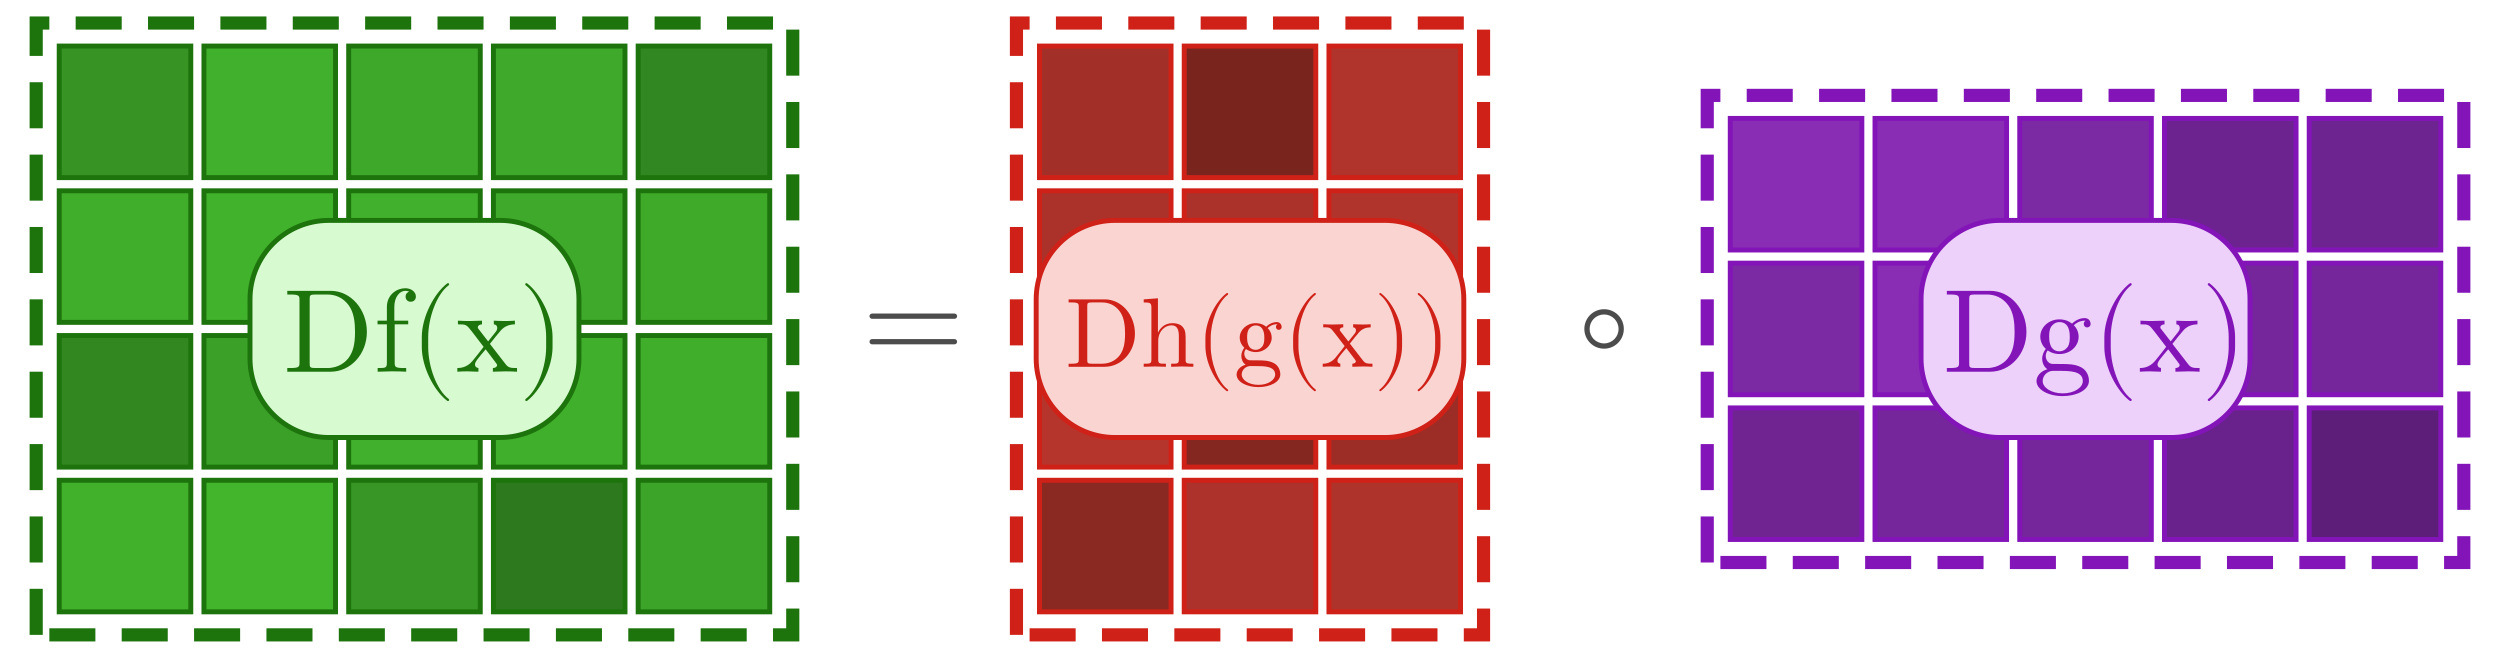 <?xml version="1.0" encoding="UTF-8"?>
<svg xmlns="http://www.w3.org/2000/svg" xmlns:xlink="http://www.w3.org/1999/xlink" width="380" height="100" viewBox="0 0 380 100">
<defs>
<g>
<g id="glyph-0-0">
<path d="M 14.441 -6.941 C 14.441 -7.16 14.262 -7.34 14.039 -7.34 L 1.52 -7.34 C 1.301 -7.34 1.121 -7.16 1.121 -6.941 C 1.121 -6.719 1.301 -6.539 1.52 -6.539 L 14.039 -6.539 C 14.262 -6.539 14.441 -6.719 14.441 -6.941 Z M 14.441 -3.059 C 14.441 -3.281 14.262 -3.461 14.039 -3.461 L 1.52 -3.461 C 1.301 -3.461 1.121 -3.281 1.121 -3.059 C 1.121 -2.84 1.301 -2.66 1.52 -2.66 L 14.039 -2.66 C 14.262 -2.66 14.441 -2.84 14.441 -3.059 Z M 14.441 -3.059 "/>
</g>
<g id="glyph-0-1">
<path d="M 7.121 -5 C 7.121 -6.66 5.781 -8 4.121 -8 C 2.461 -8 1.121 -6.66 1.121 -5 C 1.121 -3.34 2.461 -2 4.121 -2 C 5.781 -2 7.121 -3.34 7.121 -5 Z M 6.32 -5 C 6.32 -3.781 5.34 -2.801 4.121 -2.801 C 2.898 -2.801 1.922 -3.781 1.922 -5 C 1.922 -6.219 2.898 -7.199 4.121 -7.199 C 5.34 -7.199 6.32 -6.219 6.32 -5 Z M 6.32 -5 "/>
</g>
<g id="glyph-1-0">
<path d="M 12.727 -6.047 C 12.727 -9.469 10.297 -12.293 7.219 -12.293 L 0.629 -12.293 L 0.629 -11.734 L 1.062 -11.734 C 2.449 -11.734 2.484 -11.539 2.484 -10.891 L 2.484 -1.402 C 2.484 -0.758 2.449 -0.559 1.062 -0.559 L 0.629 -0.559 L 0.629 0 L 7.219 0 C 10.242 0 12.727 -2.664 12.727 -6.047 Z M 10.926 -6.047 C 10.926 -4.051 10.586 -2.969 9.938 -2.09 C 9.574 -1.602 8.551 -0.559 6.73 -0.559 L 4.914 -0.559 C 4.066 -0.559 4.031 -0.684 4.031 -1.277 L 4.031 -11.016 C 4.031 -11.609 4.066 -11.734 4.914 -11.734 L 6.715 -11.734 C 7.828 -11.734 9.07 -11.34 9.988 -10.062 C 10.766 -9 10.926 -7.453 10.926 -6.047 Z M 10.926 -6.047 "/>
</g>
<g id="glyph-1-1">
<path d="M 6.426 -11.43 C 6.426 -12.098 5.762 -12.691 4.805 -12.691 C 3.547 -12.691 2.016 -11.734 2.016 -9.828 L 2.016 -7.758 L 0.594 -7.758 L 0.594 -7.199 L 2.016 -7.199 L 2.016 -1.367 C 2.016 -0.559 1.816 -0.559 0.613 -0.559 L 0.613 0 L 2.664 -0.055 C 3.383 -0.055 4.23 -0.055 4.949 0 L 4.949 -0.559 L 4.57 -0.559 C 3.238 -0.559 3.203 -0.758 3.203 -1.402 L 3.203 -7.199 L 5.258 -7.199 L 5.258 -7.758 L 3.148 -7.758 L 3.148 -9.848 C 3.148 -11.43 4.016 -12.293 4.805 -12.293 C 4.859 -12.293 5.129 -12.293 5.398 -12.168 C 5.184 -12.098 4.859 -11.863 4.859 -11.41 C 4.859 -10.996 5.148 -10.637 5.633 -10.637 C 6.156 -10.637 6.426 -10.996 6.426 -11.43 Z M 6.426 -11.43 "/>
</g>
<g id="glyph-1-2">
<path d="M 5.977 4.285 C 5.977 4.23 5.941 4.176 5.902 4.141 C 4.031 2.734 2.789 -0.863 2.789 -3.742 L 2.789 -5.258 C 2.789 -8.137 4.031 -11.734 5.902 -13.141 C 5.941 -13.176 5.977 -13.23 5.977 -13.285 C 5.977 -13.375 5.887 -13.465 5.797 -13.465 C 5.762 -13.465 5.723 -13.445 5.688 -13.43 C 3.707 -11.934 1.816 -8.336 1.816 -5.258 L 1.816 -3.742 C 1.816 -0.664 3.707 2.934 5.688 4.43 C 5.723 4.445 5.762 4.465 5.797 4.465 C 5.887 4.465 5.977 4.375 5.977 4.285 Z M 5.977 4.285 "/>
</g>
<g id="glyph-1-3">
<path d="M 9.289 0 L 9.289 -0.559 C 8.316 -0.559 7.992 -0.594 7.578 -1.117 L 5.164 -4.23 C 5.707 -4.914 6.391 -5.797 6.82 -6.266 C 7.379 -6.91 8.117 -7.184 8.965 -7.199 L 8.965 -7.758 C 8.496 -7.723 7.957 -7.703 7.488 -7.703 C 6.949 -7.703 5.992 -7.738 5.762 -7.758 L 5.762 -7.199 C 6.137 -7.164 6.281 -6.93 6.281 -6.641 C 6.281 -6.355 6.102 -6.121 6.012 -6.012 L 4.895 -4.609 L 3.492 -6.426 C 3.328 -6.605 3.328 -6.641 3.328 -6.75 C 3.328 -7.02 3.602 -7.184 3.961 -7.199 L 3.961 -7.758 L 2.016 -7.703 C 1.637 -7.703 0.793 -7.723 0.305 -7.758 L 0.305 -7.199 C 1.566 -7.199 1.586 -7.184 2.43 -6.102 L 4.211 -3.781 C 3.367 -2.699 3.367 -2.664 2.52 -1.637 C 1.656 -0.594 0.594 -0.559 0.215 -0.559 L 0.215 0 C 0.684 -0.035 1.242 -0.055 1.711 -0.055 L 3.422 0 L 3.422 -0.559 C 3.023 -0.613 2.898 -0.848 2.898 -1.117 C 2.898 -1.512 3.422 -2.105 4.52 -3.402 L 5.887 -1.602 C 6.031 -1.402 6.266 -1.117 6.266 -1.008 C 6.266 -0.848 6.102 -0.574 5.617 -0.559 L 5.617 0 L 7.559 -0.055 C 8.047 -0.055 8.746 -0.035 9.289 0 Z M 9.289 0 "/>
</g>
<g id="glyph-1-4">
<path d="M 5.184 -3.742 L 5.184 -5.258 C 5.184 -8.336 3.293 -11.934 1.312 -13.43 C 1.277 -13.445 1.242 -13.465 1.207 -13.465 C 1.117 -13.465 1.027 -13.375 1.027 -13.285 C 1.027 -13.23 1.062 -13.176 1.098 -13.141 C 2.969 -11.734 4.211 -8.137 4.211 -5.258 L 4.211 -3.742 C 4.211 -0.863 2.969 2.734 1.098 4.141 C 1.062 4.176 1.027 4.23 1.027 4.285 C 1.027 4.375 1.117 4.465 1.207 4.465 C 1.242 4.465 1.277 4.445 1.312 4.43 C 3.293 2.934 5.184 -0.664 5.184 -3.742 Z M 5.184 -3.742 "/>
</g>
<g id="glyph-1-5">
<path d="M 8.73 -7.273 C 8.73 -7.578 8.516 -8.152 7.812 -8.152 C 7.453 -8.152 6.66 -8.047 5.902 -7.309 C 5.148 -7.902 4.391 -7.957 3.996 -7.957 C 2.32 -7.957 1.078 -6.715 1.078 -5.328 C 1.078 -4.535 1.477 -3.852 1.926 -3.473 C 1.691 -3.203 1.367 -2.609 1.367 -1.98 C 1.367 -1.422 1.602 -0.738 2.16 -0.379 C 1.078 -0.07 0.504 0.703 0.504 1.422 C 0.504 2.719 2.285 3.707 4.48 3.707 C 6.605 3.707 8.477 2.789 8.477 1.387 C 8.477 0.758 8.227 -0.16 7.309 -0.664 C 6.355 -1.172 5.309 -1.172 4.211 -1.172 C 3.762 -1.172 2.988 -1.172 2.863 -1.188 C 2.285 -1.262 1.906 -1.816 1.906 -2.395 C 1.906 -2.465 1.906 -2.879 2.215 -3.238 C 2.914 -2.734 3.652 -2.684 3.996 -2.684 C 5.672 -2.684 6.91 -3.926 6.91 -5.309 C 6.91 -5.977 6.625 -6.641 6.176 -7.055 C 6.82 -7.668 7.469 -7.758 7.793 -7.758 C 7.793 -7.758 7.922 -7.758 7.973 -7.738 C 7.777 -7.668 7.688 -7.469 7.688 -7.254 C 7.688 -6.949 7.922 -6.73 8.207 -6.73 C 8.387 -6.73 8.73 -6.859 8.73 -7.273 Z M 5.562 -5.328 C 5.562 -4.844 5.543 -4.266 5.273 -3.816 C 5.129 -3.602 4.715 -3.098 3.996 -3.098 C 2.43 -3.098 2.43 -4.895 2.43 -5.309 C 2.43 -5.797 2.449 -6.371 2.719 -6.82 C 2.863 -7.039 3.277 -7.543 3.996 -7.543 C 5.562 -7.543 5.562 -5.742 5.562 -5.328 Z M 7.543 1.422 C 7.543 2.395 6.266 3.293 4.5 3.293 C 2.684 3.293 1.441 2.375 1.441 1.422 C 1.441 0.594 2.125 -0.07 2.914 -0.125 L 3.977 -0.125 C 5.527 -0.125 7.543 -0.125 7.543 1.422 Z M 7.543 1.422 "/>
</g>
<g id="glyph-2-0">
<path d="M 10.605 -5.039 C 10.605 -7.891 8.578 -10.246 6.016 -10.246 L 0.523 -10.246 L 0.523 -9.781 L 0.887 -9.781 C 2.039 -9.781 2.07 -9.613 2.07 -9.074 L 2.07 -1.172 C 2.07 -0.629 2.039 -0.465 0.887 -0.465 L 0.523 -0.465 L 0.523 0 L 6.016 0 C 8.535 0 10.605 -2.219 10.605 -5.039 Z M 9.105 -5.039 C 9.105 -3.375 8.82 -2.477 8.281 -1.738 C 7.98 -1.336 7.125 -0.465 5.609 -0.465 L 4.094 -0.465 C 3.391 -0.465 3.359 -0.57 3.359 -1.066 L 3.359 -9.18 C 3.359 -9.676 3.391 -9.781 4.094 -9.781 L 5.594 -9.781 C 6.523 -9.781 7.559 -9.449 8.324 -8.387 C 8.969 -7.5 9.105 -6.211 9.105 -5.039 Z M 9.105 -5.039 "/>
</g>
<g id="glyph-2-1">
<path d="M 8.023 0 L 8.023 -0.465 C 7.246 -0.465 6.871 -0.465 6.855 -0.914 L 6.855 -3.781 C 6.855 -5.07 6.855 -5.535 6.391 -6.074 C 6.18 -6.328 5.684 -6.629 4.816 -6.629 C 3.555 -6.629 2.895 -5.73 2.656 -5.191 L 2.641 -5.191 L 2.641 -10.41 L 0.48 -10.246 L 0.48 -9.781 C 1.531 -9.781 1.648 -9.676 1.648 -8.941 L 1.648 -1.141 C 1.648 -0.465 1.484 -0.465 0.48 -0.465 L 0.48 0 L 2.176 -0.047 L 3.855 0 L 3.855 -0.465 C 2.852 -0.465 2.684 -0.465 2.684 -1.141 L 2.684 -3.898 C 2.684 -5.461 3.75 -6.301 4.711 -6.301 C 5.656 -6.301 5.82 -5.488 5.82 -4.637 L 5.82 -1.141 C 5.82 -0.465 5.656 -0.465 4.648 -0.465 L 4.648 0 L 6.344 -0.047 Z M 8.023 0 "/>
</g>
<g id="glyph-2-2">
<path d="M 4.98 3.57 C 4.98 3.523 4.949 3.48 4.922 3.449 C 3.359 2.281 2.324 -0.719 2.324 -3.121 L 2.324 -4.379 C 2.324 -6.781 3.359 -9.781 4.922 -10.949 C 4.949 -10.98 4.98 -11.023 4.98 -11.07 C 4.98 -11.145 4.906 -11.219 4.828 -11.219 C 4.801 -11.219 4.77 -11.203 4.738 -11.191 C 3.09 -9.945 1.516 -6.945 1.516 -4.379 L 1.516 -3.121 C 1.516 -0.555 3.09 2.445 4.738 3.691 C 4.77 3.703 4.801 3.719 4.828 3.719 C 4.906 3.719 4.98 3.645 4.98 3.57 Z M 4.98 3.57 "/>
</g>
<g id="glyph-2-3">
<path d="M 7.273 -6.059 C 7.273 -6.316 7.094 -6.797 6.512 -6.797 C 6.211 -6.797 5.551 -6.703 4.922 -6.09 C 4.289 -6.586 3.66 -6.629 3.328 -6.629 C 1.934 -6.629 0.898 -5.594 0.898 -4.441 C 0.898 -3.781 1.23 -3.211 1.605 -2.895 C 1.41 -2.672 1.141 -2.176 1.141 -1.648 C 1.141 -1.184 1.336 -0.613 1.801 -0.316 C 0.898 -0.059 0.422 0.586 0.422 1.184 C 0.422 2.266 1.906 3.09 3.734 3.09 C 5.504 3.09 7.066 2.324 7.066 1.156 C 7.066 0.629 6.855 -0.137 6.09 -0.555 C 5.297 -0.977 4.426 -0.977 3.512 -0.977 C 3.137 -0.977 2.488 -0.977 2.387 -0.988 C 1.906 -1.051 1.59 -1.516 1.59 -1.996 C 1.59 -2.055 1.59 -2.398 1.844 -2.699 C 2.43 -2.281 3.047 -2.234 3.328 -2.234 C 4.727 -2.234 5.762 -3.27 5.762 -4.426 C 5.762 -4.98 5.52 -5.535 5.145 -5.879 C 5.684 -6.391 6.227 -6.465 6.496 -6.465 C 6.496 -6.465 6.602 -6.465 6.645 -6.449 C 6.48 -6.391 6.406 -6.227 6.406 -6.047 C 6.406 -5.789 6.602 -5.609 6.84 -5.609 C 6.988 -5.609 7.273 -5.715 7.273 -6.059 Z M 4.637 -4.441 C 4.637 -4.035 4.621 -3.555 4.395 -3.18 C 4.273 -3 3.93 -2.578 3.328 -2.578 C 2.023 -2.578 2.023 -4.078 2.023 -4.426 C 2.023 -4.828 2.039 -5.309 2.266 -5.684 C 2.387 -5.863 2.73 -6.285 3.328 -6.285 C 4.637 -6.285 4.637 -4.785 4.637 -4.441 Z M 6.285 1.184 C 6.285 1.996 5.219 2.746 3.75 2.746 C 2.234 2.746 1.199 1.98 1.199 1.184 C 1.199 0.496 1.77 -0.059 2.43 -0.105 L 3.316 -0.105 C 4.605 -0.105 6.285 -0.105 6.285 1.184 Z M 6.285 1.184 "/>
</g>
<g id="glyph-2-4">
<path d="M 7.738 0 L 7.738 -0.465 C 6.93 -0.465 6.66 -0.496 6.316 -0.93 L 4.305 -3.523 C 4.754 -4.094 5.324 -4.828 5.684 -5.219 C 6.148 -5.762 6.766 -5.984 7.469 -6 L 7.469 -6.465 C 7.078 -6.434 6.629 -6.422 6.238 -6.422 C 5.789 -6.422 4.996 -6.449 4.801 -6.465 L 4.801 -6 C 5.113 -5.969 5.234 -5.773 5.234 -5.535 C 5.234 -5.297 5.086 -5.102 5.012 -5.012 L 4.078 -3.84 L 2.91 -5.355 C 2.773 -5.504 2.773 -5.535 2.773 -5.625 C 2.773 -5.852 3 -5.984 3.301 -6 L 3.301 -6.465 L 1.68 -6.422 C 1.363 -6.422 0.66 -6.434 0.254 -6.465 L 0.254 -6 C 1.305 -6 1.32 -5.984 2.023 -5.086 L 3.512 -3.148 C 2.805 -2.25 2.805 -2.219 2.102 -1.363 C 1.379 -0.496 0.496 -0.465 0.18 -0.465 L 0.18 0 C 0.57 -0.031 1.035 -0.047 1.426 -0.047 L 2.852 0 L 2.852 -0.465 C 2.52 -0.512 2.414 -0.703 2.414 -0.93 C 2.414 -1.262 2.852 -1.754 3.766 -2.836 L 4.906 -1.336 C 5.023 -1.172 5.219 -0.93 5.219 -0.84 C 5.219 -0.703 5.086 -0.48 4.68 -0.465 L 4.68 0 L 6.301 -0.047 C 6.703 -0.047 7.289 -0.031 7.738 0 Z M 7.738 0 "/>
</g>
<g id="glyph-2-5">
<path d="M 4.32 -3.121 L 4.32 -4.379 C 4.32 -6.945 2.746 -9.945 1.094 -11.191 C 1.066 -11.203 1.035 -11.219 1.004 -11.219 C 0.93 -11.219 0.855 -11.145 0.855 -11.07 C 0.855 -11.023 0.887 -10.98 0.914 -10.949 C 2.477 -9.781 3.512 -6.781 3.512 -4.379 L 3.512 -3.121 C 3.512 -0.719 2.477 2.281 0.914 3.449 C 0.887 3.48 0.855 3.523 0.855 3.57 C 0.855 3.645 0.93 3.719 1.004 3.719 C 1.035 3.719 1.066 3.703 1.094 3.691 C 2.746 2.445 4.32 -0.555 4.32 -3.121 Z M 4.32 -3.121 "/>
</g>
</g>
</defs>
<rect x="-38" y="-10" width="456" height="120" fill="rgb(100%, 100%, 100%)" fill-opacity="1"/>
<path fill-rule="nonzero" fill="rgb(21.223%, 57.496%, 14.374%)" fill-opacity="1" stroke-width="0.75" stroke-linecap="butt" stroke-linejoin="miter" stroke="rgb(11.353%, 45%, 5%)" stroke-opacity="1" stroke-miterlimit="10" d="M 9 27 L 9 7 L 29 7 L 29 27 Z M 9 27 "/>
<path fill-rule="nonzero" fill="rgb(25.423%, 68.872%, 17.218%)" fill-opacity="1" stroke-width="0.75" stroke-linecap="butt" stroke-linejoin="miter" stroke="rgb(11.353%, 45%, 5%)" stroke-opacity="1" stroke-miterlimit="10" d="M 31 27 L 31 7 L 51 7 L 51 27 Z M 31 27 "/>
<path fill-rule="nonzero" fill="rgb(24.303%, 65.84%, 16.46%)" fill-opacity="1" stroke-width="0.75" stroke-linecap="butt" stroke-linejoin="miter" stroke="rgb(11.353%, 45%, 5%)" stroke-opacity="1" stroke-miterlimit="10" d="M 53 27 L 53 7 L 73 7 L 73 27 Z M 53 27 "/>
<path fill-rule="nonzero" fill="rgb(24.397%, 66.095%, 16.524%)" fill-opacity="1" stroke-width="0.75" stroke-linecap="butt" stroke-linejoin="miter" stroke="rgb(11.353%, 45%, 5%)" stroke-opacity="1" stroke-miterlimit="10" d="M 75 27 L 75 7 L 95 7 L 95 27 Z M 75 27 "/>
<path fill-rule="nonzero" fill="rgb(19.485%, 52.786%, 13.196%)" fill-opacity="1" stroke-width="0.75" stroke-linecap="butt" stroke-linejoin="miter" stroke="rgb(11.353%, 45%, 5%)" stroke-opacity="1" stroke-miterlimit="10" d="M 97 27 L 97 7 L 117 7 L 117 27 Z M 97 27 "/>
<path fill-rule="nonzero" fill="rgb(25.034%, 67.82%, 16.955%)" fill-opacity="1" stroke-width="0.75" stroke-linecap="butt" stroke-linejoin="miter" stroke="rgb(11.353%, 45%, 5%)" stroke-opacity="1" stroke-miterlimit="10" d="M 9 49 L 9 29 L 29 29 L 29 49 Z M 9 49 "/>
<path fill-rule="nonzero" fill="rgb(25.673%, 69.551%, 17.388%)" fill-opacity="1" stroke-width="0.75" stroke-linecap="butt" stroke-linejoin="miter" stroke="rgb(11.353%, 45%, 5%)" stroke-opacity="1" stroke-miterlimit="10" d="M 31 49 L 31 29 L 51 29 L 51 49 Z M 31 49 "/>
<path fill-rule="nonzero" fill="rgb(25.418%, 68.859%, 17.215%)" fill-opacity="1" stroke-width="0.75" stroke-linecap="butt" stroke-linejoin="miter" stroke="rgb(11.353%, 45%, 5%)" stroke-opacity="1" stroke-miterlimit="10" d="M 53 49 L 53 29 L 73 29 L 73 49 Z M 53 49 "/>
<path fill-rule="nonzero" fill="rgb(24.476%, 66.309%, 16.577%)" fill-opacity="1" stroke-width="0.75" stroke-linecap="butt" stroke-linejoin="miter" stroke="rgb(11.353%, 45%, 5%)" stroke-opacity="1" stroke-miterlimit="10" d="M 75 49 L 75 29 L 95 29 L 95 49 Z M 75 49 "/>
<path fill-rule="nonzero" fill="rgb(24.639%, 66.75%, 16.688%)" fill-opacity="1" stroke-width="0.75" stroke-linecap="butt" stroke-linejoin="miter" stroke="rgb(11.353%, 45%, 5%)" stroke-opacity="1" stroke-miterlimit="10" d="M 97 49 L 97 29 L 117 29 L 117 49 Z M 97 49 "/>
<path fill-rule="nonzero" fill="rgb(19.532%, 52.915%, 13.229%)" fill-opacity="1" stroke-width="0.75" stroke-linecap="butt" stroke-linejoin="miter" stroke="rgb(11.353%, 45%, 5%)" stroke-opacity="1" stroke-miterlimit="10" d="M 9 71 L 9 51 L 29 51 L 29 71 Z M 9 71 "/>
<path fill-rule="nonzero" fill="rgb(23.214%, 62.889%, 15.722%)" fill-opacity="1" stroke-width="0.75" stroke-linecap="butt" stroke-linejoin="miter" stroke="rgb(11.353%, 45%, 5%)" stroke-opacity="1" stroke-miterlimit="10" d="M 31 71 L 31 51 L 51 51 L 51 71 Z M 31 71 "/>
<path fill-rule="nonzero" fill="rgb(25.509%, 69.106%, 17.276%)" fill-opacity="1" stroke-width="0.75" stroke-linecap="butt" stroke-linejoin="miter" stroke="rgb(11.353%, 45%, 5%)" stroke-opacity="1" stroke-miterlimit="10" d="M 53 71 L 53 51 L 73 51 L 73 71 Z M 53 71 "/>
<path fill-rule="nonzero" fill="rgb(25.349%, 68.674%, 17.168%)" fill-opacity="1" stroke-width="0.75" stroke-linecap="butt" stroke-linejoin="miter" stroke="rgb(11.353%, 45%, 5%)" stroke-opacity="1" stroke-miterlimit="10" d="M 75 71 L 75 51 L 95 51 L 95 71 Z M 75 71 "/>
<path fill-rule="nonzero" fill="rgb(25.092%, 67.977%, 16.994%)" fill-opacity="1" stroke-width="0.75" stroke-linecap="butt" stroke-linejoin="miter" stroke="rgb(11.353%, 45%, 5%)" stroke-opacity="1" stroke-miterlimit="10" d="M 97 71 L 97 51 L 117 51 L 117 71 Z M 97 71 "/>
<path fill-rule="nonzero" fill="rgb(25.604%, 69.362%, 17.341%)" fill-opacity="1" stroke-width="0.75" stroke-linecap="butt" stroke-linejoin="miter" stroke="rgb(11.353%, 45%, 5%)" stroke-opacity="1" stroke-miterlimit="10" d="M 9 93 L 9 73 L 29 73 L 29 93 Z M 9 93 "/>
<path fill-rule="nonzero" fill="rgb(26.153%, 70.851%, 17.713%)" fill-opacity="1" stroke-width="0.75" stroke-linecap="butt" stroke-linejoin="miter" stroke="rgb(11.353%, 45%, 5%)" stroke-opacity="1" stroke-miterlimit="10" d="M 31 93 L 31 73 L 51 73 L 51 93 Z M 31 93 "/>
<path fill-rule="nonzero" fill="rgb(21.733%, 58.878%, 14.719%)" fill-opacity="1" stroke-width="0.75" stroke-linecap="butt" stroke-linejoin="miter" stroke="rgb(11.353%, 45%, 5%)" stroke-opacity="1" stroke-miterlimit="10" d="M 53 93 L 53 73 L 73 73 L 73 93 Z M 53 93 "/>
<path fill-rule="nonzero" fill="rgb(17.718%, 48%, 12%)" fill-opacity="1" stroke-width="0.75" stroke-linecap="butt" stroke-linejoin="miter" stroke="rgb(11.353%, 45%, 5%)" stroke-opacity="1" stroke-miterlimit="10" d="M 75 93 L 75 73 L 95 73 L 95 93 Z M 75 93 "/>
<path fill-rule="nonzero" fill="rgb(23.655%, 64.082%, 16.021%)" fill-opacity="1" stroke-width="0.75" stroke-linecap="butt" stroke-linejoin="miter" stroke="rgb(11.353%, 45%, 5%)" stroke-opacity="1" stroke-miterlimit="10" d="M 97 93 L 97 73 L 117 73 L 117 93 Z M 97 93 "/>
<path fill="none" stroke-width="2" stroke-linecap="butt" stroke-linejoin="miter" stroke="rgb(11.353%, 45%, 5%)" stroke-opacity="1" stroke-dasharray="7 4" stroke-miterlimit="10" d="M 5.5 96.5 L 5.5 3.5 L 120.5 3.5 L 120.5 96.5 Z M 5.5 96.5 "/>
<path fill-rule="nonzero" fill="rgb(53.433%, 17.628%, 70.511%)" fill-opacity="1" stroke-width="0.75" stroke-linecap="butt" stroke-linejoin="miter" stroke="rgb(51.331%, 8%, 72%)" stroke-opacity="1" stroke-miterlimit="10" d="M 263 38 L 263 18 L 283 18 L 283 38 Z M 263 38 "/>
<path fill-rule="nonzero" fill="rgb(53.805%, 17.751%, 71.002%)" fill-opacity="1" stroke-width="0.75" stroke-linecap="butt" stroke-linejoin="miter" stroke="rgb(51.331%, 8%, 72%)" stroke-opacity="1" stroke-miterlimit="10" d="M 285 38 L 285 18 L 305 18 L 305 38 Z M 285 38 "/>
<path fill-rule="nonzero" fill="rgb(48.595%, 16.032%, 64.128%)" fill-opacity="1" stroke-width="0.75" stroke-linecap="butt" stroke-linejoin="miter" stroke="rgb(51.331%, 8%, 72%)" stroke-opacity="1" stroke-miterlimit="10" d="M 307 38 L 307 18 L 327 18 L 327 38 Z M 307 38 "/>
<path fill-rule="nonzero" fill="rgb(42.427%, 13.997%, 55.987%)" fill-opacity="1" stroke-width="0.75" stroke-linecap="butt" stroke-linejoin="miter" stroke="rgb(51.331%, 8%, 72%)" stroke-opacity="1" stroke-miterlimit="10" d="M 329 38 L 329 18 L 349 18 L 349 38 Z M 329 38 "/>
<path fill-rule="nonzero" fill="rgb(42.906%, 14.155%, 56.62%)" fill-opacity="1" stroke-width="0.75" stroke-linecap="butt" stroke-linejoin="miter" stroke="rgb(51.331%, 8%, 72%)" stroke-opacity="1" stroke-miterlimit="10" d="M 351 38 L 351 18 L 371 18 L 371 38 Z M 351 38 "/>
<path fill-rule="nonzero" fill="rgb(48.629%, 16.043%, 64.172%)" fill-opacity="1" stroke-width="0.75" stroke-linecap="butt" stroke-linejoin="miter" stroke="rgb(51.331%, 8%, 72%)" stroke-opacity="1" stroke-miterlimit="10" d="M 263 60 L 263 40 L 283 40 L 283 60 Z M 263 60 "/>
<path fill-rule="nonzero" fill="rgb(53.722%, 17.723%, 70.893%)" fill-opacity="1" stroke-width="0.75" stroke-linecap="butt" stroke-linejoin="miter" stroke="rgb(51.331%, 8%, 72%)" stroke-opacity="1" stroke-miterlimit="10" d="M 285 60 L 285 40 L 305 40 L 305 60 Z M 285 60 "/>
<path fill-rule="nonzero" fill="rgb(48.203%, 15.903%, 63.61%)" fill-opacity="1" stroke-width="0.75" stroke-linecap="butt" stroke-linejoin="miter" stroke="rgb(51.331%, 8%, 72%)" stroke-opacity="1" stroke-miterlimit="10" d="M 307 60 L 307 40 L 327 40 L 327 60 Z M 307 60 "/>
<path fill-rule="nonzero" fill="rgb(45.67%, 15.067%, 60.267%)" fill-opacity="1" stroke-width="0.75" stroke-linecap="butt" stroke-linejoin="miter" stroke="rgb(51.331%, 8%, 72%)" stroke-opacity="1" stroke-miterlimit="10" d="M 329 60 L 329 40 L 349 40 L 349 60 Z M 329 60 "/>
<path fill-rule="nonzero" fill="rgb(46.055%, 15.194%, 60.776%)" fill-opacity="1" stroke-width="0.75" stroke-linecap="butt" stroke-linejoin="miter" stroke="rgb(51.331%, 8%, 72%)" stroke-opacity="1" stroke-miterlimit="10" d="M 351 60 L 351 40 L 371 40 L 371 60 Z M 351 60 "/>
<path fill-rule="nonzero" fill="rgb(43.384%, 14.313%, 57.25%)" fill-opacity="1" stroke-width="0.75" stroke-linecap="butt" stroke-linejoin="miter" stroke="rgb(51.331%, 8%, 72%)" stroke-opacity="1" stroke-miterlimit="10" d="M 263 82 L 263 62 L 283 62 L 283 82 Z M 263 82 "/>
<path fill-rule="nonzero" fill="rgb(45.863%, 15.13%, 60.522%)" fill-opacity="1" stroke-width="0.75" stroke-linecap="butt" stroke-linejoin="miter" stroke="rgb(51.331%, 8%, 72%)" stroke-opacity="1" stroke-miterlimit="10" d="M 285 82 L 285 62 L 305 62 L 305 82 Z M 285 82 "/>
<path fill-rule="nonzero" fill="rgb(45.958%, 15.162%, 60.647%)" fill-opacity="1" stroke-width="0.75" stroke-linecap="butt" stroke-linejoin="miter" stroke="rgb(51.331%, 8%, 72%)" stroke-opacity="1" stroke-miterlimit="10" d="M 307 82 L 307 62 L 327 62 L 327 82 Z M 307 82 "/>
<path fill-rule="nonzero" fill="rgb(41.29%, 13.622%, 54.487%)" fill-opacity="1" stroke-width="0.75" stroke-linecap="butt" stroke-linejoin="miter" stroke="rgb(51.331%, 8%, 72%)" stroke-opacity="1" stroke-miterlimit="10" d="M 329 82 L 329 62 L 349 62 L 349 82 Z M 329 82 "/>
<path fill-rule="nonzero" fill="rgb(36.374%, 12%, 48%)" fill-opacity="1" stroke-width="0.75" stroke-linecap="butt" stroke-linejoin="miter" stroke="rgb(51.331%, 8%, 72%)" stroke-opacity="1" stroke-miterlimit="10" d="M 351 82 L 351 62 L 371 62 L 371 82 Z M 351 82 "/>
<path fill="none" stroke-width="2" stroke-linecap="butt" stroke-linejoin="miter" stroke="rgb(51.331%, 8%, 72%)" stroke-opacity="1" stroke-dasharray="7 4" stroke-miterlimit="10" d="M 259.5 85.5 L 259.5 14.5 L 374.5 14.5 L 374.5 85.5 Z M 259.5 85.5 "/>
<path fill-rule="nonzero" fill="rgb(63.868%, 18.78%, 15.967%)" fill-opacity="1" stroke-width="0.75" stroke-linecap="butt" stroke-linejoin="miter" stroke="rgb(81%, 13.228%, 9%)" stroke-opacity="1" stroke-miterlimit="10" d="M 158 27 L 158 7 L 178 7 L 178 27 Z M 158 27 "/>
<path fill-rule="nonzero" fill="rgb(48%, 14.114%, 12%)" fill-opacity="1" stroke-width="0.75" stroke-linecap="butt" stroke-linejoin="miter" stroke="rgb(81%, 13.228%, 9%)" stroke-opacity="1" stroke-miterlimit="10" d="M 180 27 L 180 7 L 200 7 L 200 27 Z M 180 27 "/>
<path fill-rule="nonzero" fill="rgb(69.025%, 20.296%, 17.256%)" fill-opacity="1" stroke-width="0.75" stroke-linecap="butt" stroke-linejoin="miter" stroke="rgb(81%, 13.228%, 9%)" stroke-opacity="1" stroke-miterlimit="10" d="M 202 27 L 202 7 L 222 7 L 222 27 Z M 202 27 "/>
<path fill-rule="nonzero" fill="rgb(66.769%, 19.633%, 16.692%)" fill-opacity="1" stroke-width="0.75" stroke-linecap="butt" stroke-linejoin="miter" stroke="rgb(81%, 13.228%, 9%)" stroke-opacity="1" stroke-miterlimit="10" d="M 158 49 L 158 29 L 178 29 L 178 49 Z M 158 49 "/>
<path fill-rule="nonzero" fill="rgb(67.024%, 19.708%, 16.756%)" fill-opacity="1" stroke-width="0.75" stroke-linecap="butt" stroke-linejoin="miter" stroke="rgb(81%, 13.228%, 9%)" stroke-opacity="1" stroke-miterlimit="10" d="M 180 49 L 180 29 L 200 29 L 200 49 Z M 180 49 "/>
<path fill-rule="nonzero" fill="rgb(69.347%, 20.391%, 17.337%)" fill-opacity="1" stroke-width="0.75" stroke-linecap="butt" stroke-linejoin="miter" stroke="rgb(81%, 13.228%, 9%)" stroke-opacity="1" stroke-miterlimit="10" d="M 202 49 L 202 29 L 222 29 L 222 49 Z M 202 49 "/>
<path fill-rule="nonzero" fill="rgb(70.725%, 20.796%, 17.681%)" fill-opacity="1" stroke-width="0.75" stroke-linecap="butt" stroke-linejoin="miter" stroke="rgb(81%, 13.228%, 9%)" stroke-opacity="1" stroke-miterlimit="10" d="M 158 71 L 158 51 L 178 51 L 178 71 Z M 158 71 "/>
<path fill-rule="nonzero" fill="rgb(52.085%, 15.315%, 13.021%)" fill-opacity="1" stroke-width="0.75" stroke-linecap="butt" stroke-linejoin="miter" stroke="rgb(81%, 13.228%, 9%)" stroke-opacity="1" stroke-miterlimit="10" d="M 180 71 L 180 51 L 200 51 L 200 71 Z M 180 71 "/>
<path fill-rule="nonzero" fill="rgb(60.685%, 17.844%, 15.171%)" fill-opacity="1" stroke-width="0.75" stroke-linecap="butt" stroke-linejoin="miter" stroke="rgb(81%, 13.228%, 9%)" stroke-opacity="1" stroke-miterlimit="10" d="M 202 71 L 202 51 L 222 51 L 222 71 Z M 202 71 "/>
<path fill-rule="nonzero" fill="rgb(54.222%, 15.944%, 13.555%)" fill-opacity="1" stroke-width="0.75" stroke-linecap="butt" stroke-linejoin="miter" stroke="rgb(81%, 13.228%, 9%)" stroke-opacity="1" stroke-miterlimit="10" d="M 158 93 L 158 73 L 178 73 L 178 93 Z M 158 93 "/>
<path fill-rule="nonzero" fill="rgb(67.358%, 19.806%, 16.839%)" fill-opacity="1" stroke-width="0.75" stroke-linecap="butt" stroke-linejoin="miter" stroke="rgb(81%, 13.228%, 9%)" stroke-opacity="1" stroke-miterlimit="10" d="M 180 93 L 180 73 L 200 73 L 200 93 Z M 180 93 "/>
<path fill-rule="nonzero" fill="rgb(68.324%, 20.09%, 17.081%)" fill-opacity="1" stroke-width="0.75" stroke-linecap="butt" stroke-linejoin="miter" stroke="rgb(81%, 13.228%, 9%)" stroke-opacity="1" stroke-miterlimit="10" d="M 202 93 L 202 73 L 222 73 L 222 93 Z M 202 93 "/>
<path fill="none" stroke-width="2" stroke-linecap="butt" stroke-linejoin="miter" stroke="rgb(81%, 13.228%, 9%)" stroke-opacity="1" stroke-dasharray="7 4" stroke-miterlimit="10" d="M 154.5 96.5 L 154.5 3.5 L 225.5 3.5 L 225.5 96.5 Z M 154.5 96.5 "/>
<g fill="rgb(30%, 30%, 30%)" fill-opacity="1">
<use xlink:href="#glyph-0-0" x="131.04" y="55"/>
</g>
<g fill="rgb(30%, 30%, 30%)" fill-opacity="1">
<use xlink:href="#glyph-0-1" x="239.7" y="55"/>
</g>
<path fill-rule="nonzero" fill="rgb(84.541%, 98%, 82%)" fill-opacity="1" stroke-width="0.75" stroke-linecap="butt" stroke-linejoin="miter" stroke="rgb(11.353%, 45%, 5%)" stroke-opacity="1" stroke-miterlimit="10" d="M 63 66.5 L 50 66.5 C 43.371 66.5 38 61.129 38 54.5 L 38 45.5 C 38 38.871 43.371 33.5 50 33.5 L 76 33.5 C 82.629 33.5 88 38.871 88 45.5 L 88 54.5 C 88 61.129 82.629 66.5 76 66.5 Z M 63 66.5 "/>
<g fill="rgb(11.353%, 45%, 5%)" fill-opacity="1">
<use xlink:href="#glyph-1-0" x="43.038" y="56.5"/>
</g>
<g fill="rgb(11.353%, 45%, 5%)" fill-opacity="1">
<use xlink:href="#glyph-1-1" x="56.79" y="56.5"/>
</g>
<g fill="rgb(11.353%, 45%, 5%)" fill-opacity="1">
<use xlink:href="#glyph-1-2" x="62.298" y="56.5"/>
</g>
<g fill="rgb(11.353%, 45%, 5%)" fill-opacity="1">
<use xlink:href="#glyph-1-3" x="69.3" y="56.5"/>
</g>
<g fill="rgb(11.353%, 45%, 5%)" fill-opacity="1">
<use xlink:href="#glyph-1-4" x="78.804" y="56.5"/>
</g>
<path fill-rule="nonzero" fill="rgb(92.833%, 82%, 98%)" fill-opacity="1" stroke-width="0.75" stroke-linecap="butt" stroke-linejoin="miter" stroke="rgb(51.331%, 8%, 72%)" stroke-opacity="1" stroke-miterlimit="10" d="M 317 66.5 L 304 66.5 C 297.371 66.5 292 61.129 292 54.5 L 292 45.5 C 292 38.871 297.371 33.5 304 33.5 L 330 33.5 C 336.629 33.5 342 38.871 342 45.5 L 342 54.5 C 342 61.129 336.629 66.5 330 66.5 Z M 317 66.5 "/>
<g fill="rgb(51.331%, 8%, 72%)" fill-opacity="1">
<use xlink:href="#glyph-1-0" x="295.292" y="56.5"/>
</g>
<g fill="rgb(51.331%, 8%, 72%)" fill-opacity="1">
<use xlink:href="#glyph-1-5" x="309.044" y="56.5"/>
</g>
<g fill="rgb(51.331%, 8%, 72%)" fill-opacity="1">
<use xlink:href="#glyph-1-2" x="318.044" y="56.5"/>
</g>
<g fill="rgb(51.331%, 8%, 72%)" fill-opacity="1">
<use xlink:href="#glyph-1-3" x="325.046" y="56.5"/>
</g>
<g fill="rgb(51.331%, 8%, 72%)" fill-opacity="1">
<use xlink:href="#glyph-1-4" x="334.55" y="56.5"/>
</g>
<path fill-rule="nonzero" fill="rgb(98%, 82.94%, 82%)" fill-opacity="1" stroke-width="0.75" stroke-linecap="butt" stroke-linejoin="miter" stroke="rgb(81%, 13.228%, 9%)" stroke-opacity="1" stroke-miterlimit="10" d="M 190 66.5 L 169.5 66.5 C 162.871 66.5 157.5 61.129 157.5 54.5 L 157.5 45.5 C 157.5 38.871 162.871 33.5 169.5 33.5 L 210.5 33.5 C 217.129 33.5 222.5 38.871 222.5 45.5 L 222.5 54.5 C 222.5 61.129 217.129 66.5 210.5 66.5 Z M 190 66.5 "/>
<g fill="rgb(81%, 13.228%, 9%)" fill-opacity="1">
<use xlink:href="#glyph-2-0" x="161.905" y="55.75"/>
</g>
<g fill="rgb(81%, 13.228%, 9%)" fill-opacity="1">
<use xlink:href="#glyph-2-1" x="173.365" y="55.75"/>
</g>
<g fill="rgb(81%, 13.228%, 9%)" fill-opacity="1">
<use xlink:href="#glyph-2-2" x="181.705" y="55.75"/>
</g>
<g fill="rgb(81%, 13.228%, 9%)" fill-opacity="1">
<use xlink:href="#glyph-2-3" x="187.54" y="55.75"/>
</g>
<g fill="rgb(81%, 13.228%, 9%)" fill-opacity="1">
<use xlink:href="#glyph-2-2" x="195.04" y="55.75"/>
</g>
<g fill="rgb(81%, 13.228%, 9%)" fill-opacity="1">
<use xlink:href="#glyph-2-4" x="200.875" y="55.75"/>
</g>
<g fill="rgb(81%, 13.228%, 9%)" fill-opacity="1">
<use xlink:href="#glyph-2-5" x="208.795" y="55.75"/>
</g>
<g fill="rgb(81%, 13.228%, 9%)" fill-opacity="1">
<use xlink:href="#glyph-2-5" x="214.63" y="55.75"/>
</g>
</svg>
